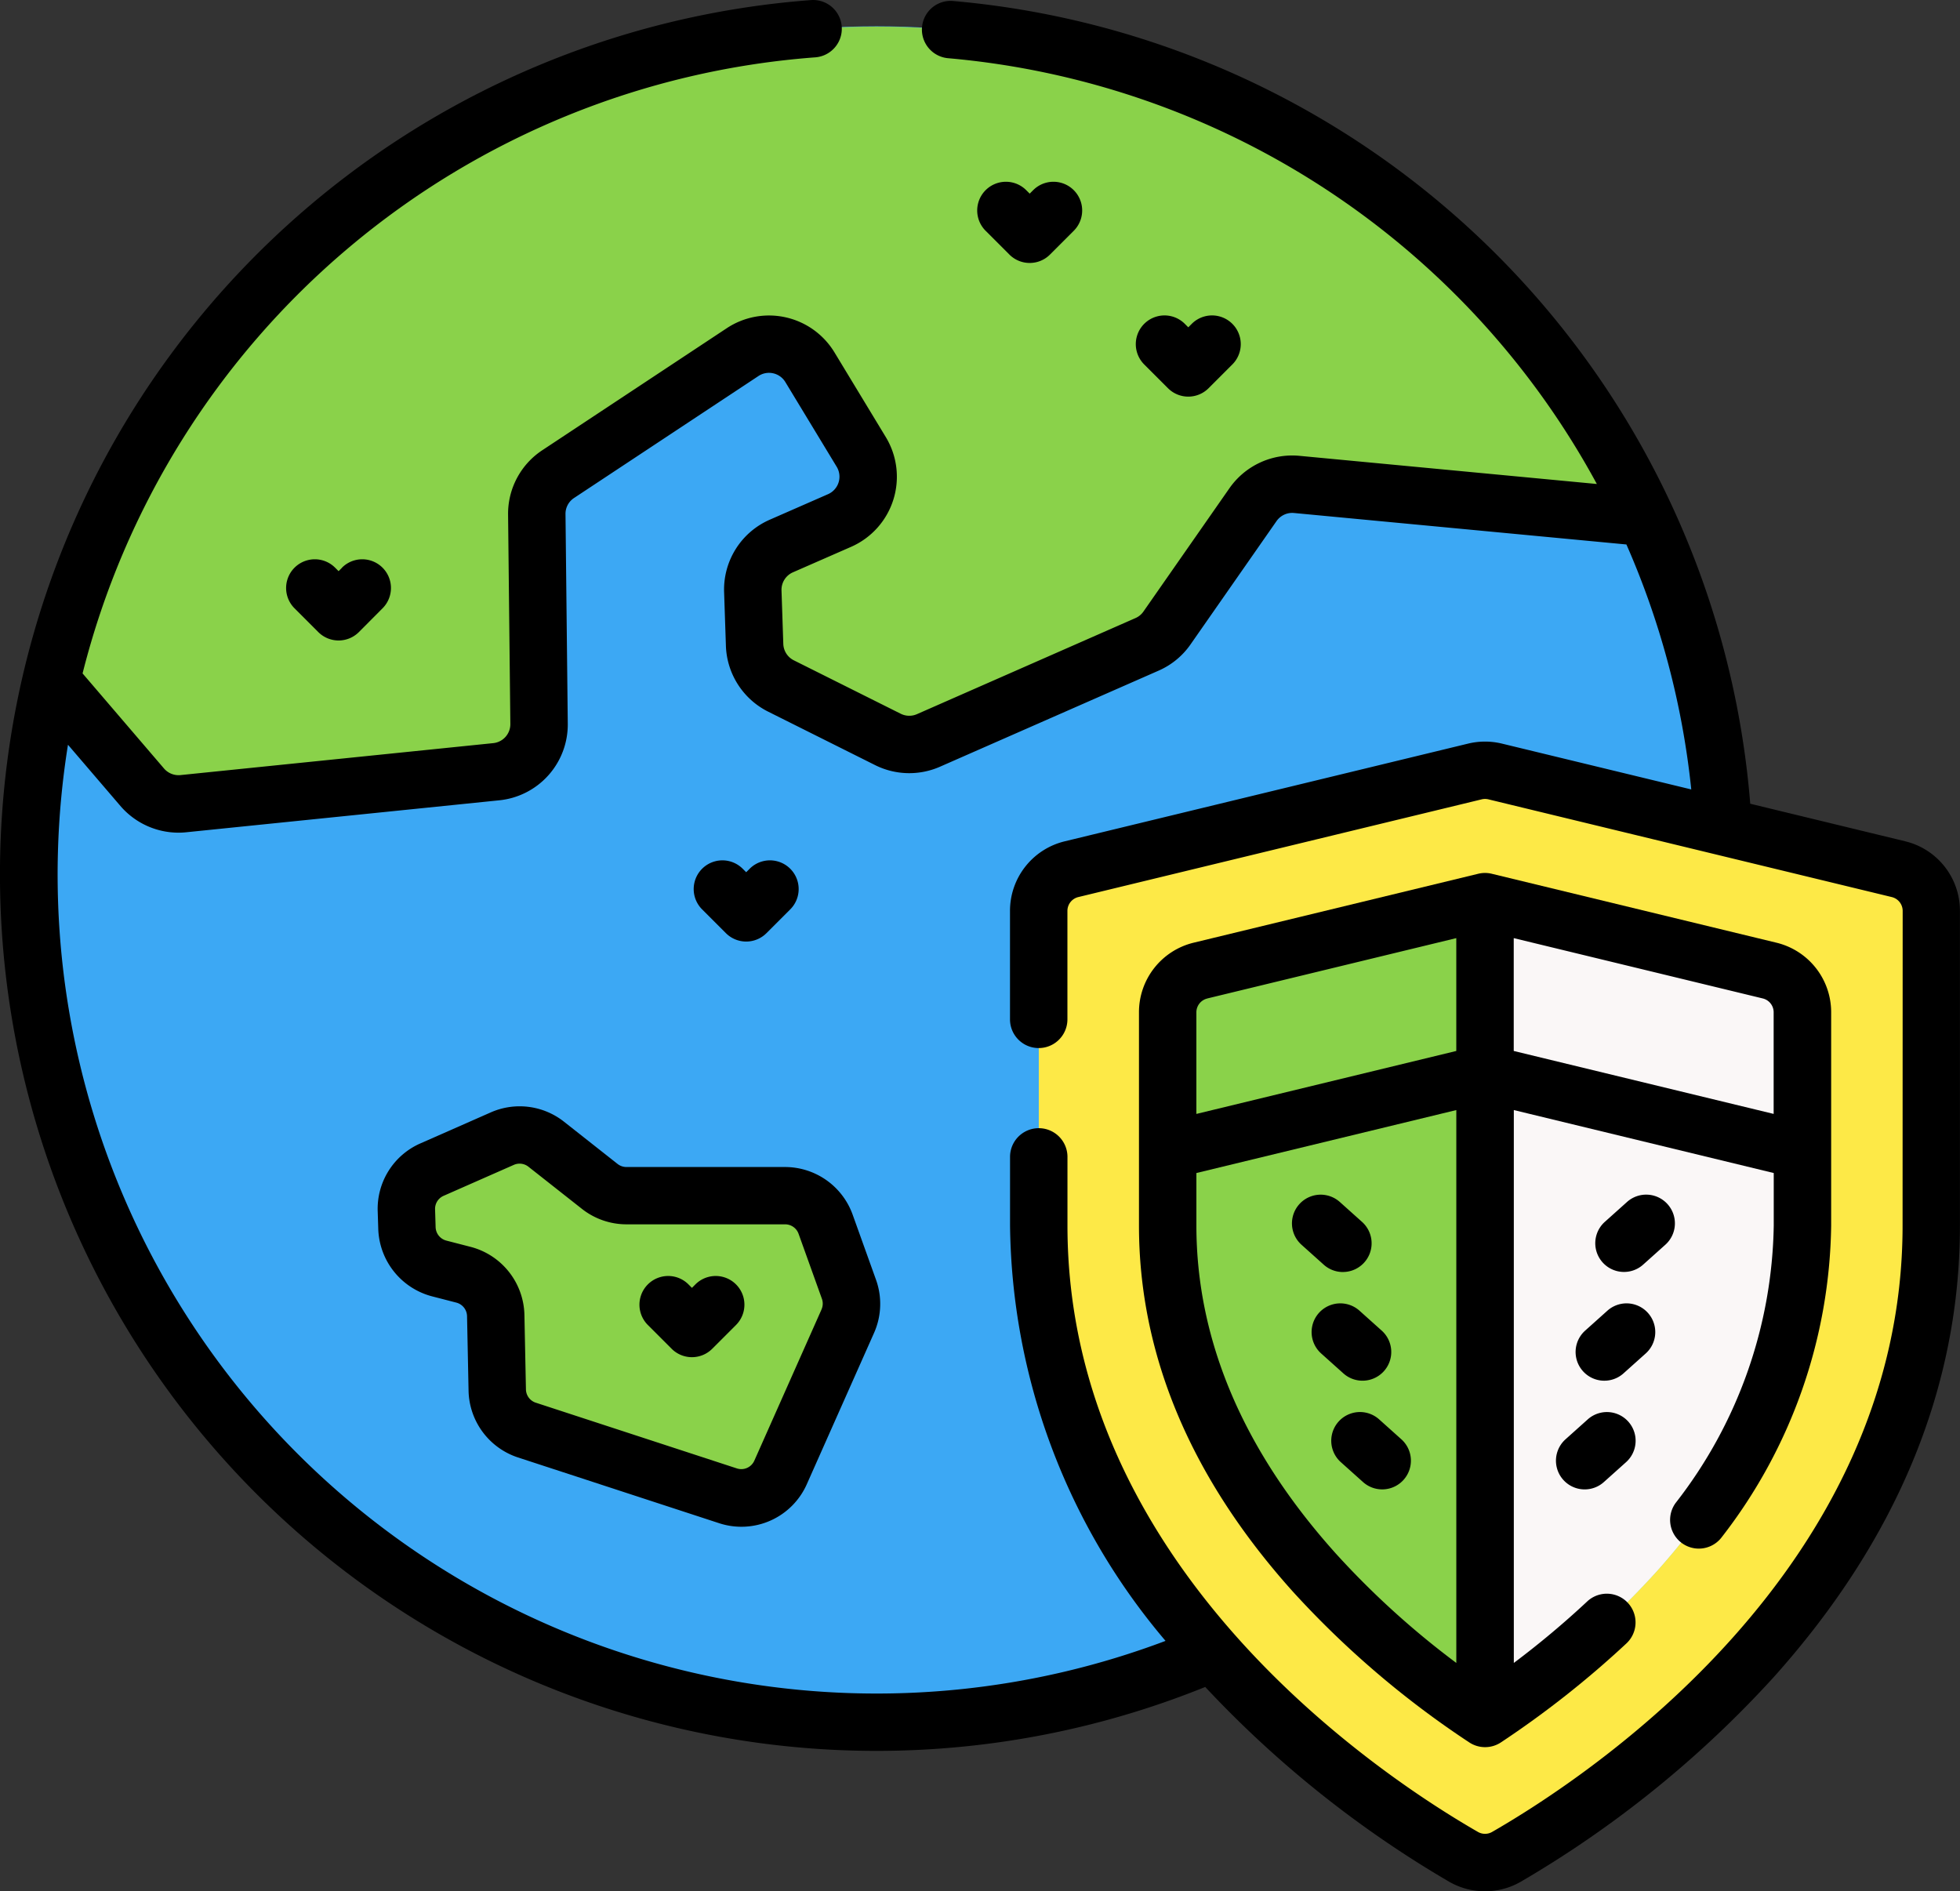 <svg xmlns="http://www.w3.org/2000/svg" width="86.5" height="83.465" viewBox="0 0 86.5 83.465">
  <rect x="0" y="0" width="86.5" height="83.465" fill="#333333" stroke="none"/>
  <g id="proteger" transform="translate(0 -8.983)">
    <g id="Grupo_89060" data-name="Grupo 89060" transform="translate(1.267 10.144)">
      <g id="Grupo_89059" data-name="Grupo 89059" transform="translate(0 0)">
        <g id="Grupo_89058" data-name="Grupo 89058">
          <g id="Grupo_89057" data-name="Grupo 89057">
            <g id="Grupo_89056" data-name="Grupo 89056">
              <g id="Grupo_89055" data-name="Grupo 89055">
                <g id="Grupo_89054" data-name="Grupo 89054">
                  <g id="Grupo_89053" data-name="Grupo 89053">
                    <circle id="Elipse_4578" data-name="Elipse 4578" cx="37.418" cy="37.418" r="37.418" fill="#3ca8f4"/>
                    <path id="Trazado_151271" data-name="Trazado 151271" d="M23.288,26.817A37.444,37.444,0,0,1,83.7,37.535l-15.414-1.46a2.11,2.11,0,0,0-1.932.9l-3.791,5.436a2.094,2.094,0,0,1-.882.727L52.04,47.372a2.115,2.115,0,0,1-1.795-.045L45.529,44.97a2.109,2.109,0,0,1-1.165-1.819l-.079-2.357a2.112,2.112,0,0,1,1.265-2.005l2.561-1.121a2.11,2.11,0,0,0,.96-3.029L46.805,30.9a2.111,2.111,0,0,0-2.97-.667L35.7,35.618a2.106,2.106,0,0,0-.945,1.784l.1,9.23a2.111,2.111,0,0,1-1.9,2.124l-13.8,1.409a2.111,2.111,0,0,1-1.817-.727l-4.03-4.7a37.266,37.266,0,0,1,9.978-17.917Z" transform="translate(-12.328 -15.857)" fill="#8ad24a"/>
                  </g>
                </g>
              </g>
            </g>
          </g>
        </g>
        <path id="Trazado_151273" data-name="Trazado 151273" d="M107.269,307.062l3.1-1.366a1.9,1.9,0,0,1,1.939.246l2.363,1.863a1.9,1.9,0,0,0,1.175.407h7.005a1.9,1.9,0,0,1,1.786,1.256l1.028,2.864a1.9,1.9,0,0,1-.052,1.412l-2.964,6.669a1.9,1.9,0,0,1-2.323,1.033l-8.873-2.9a1.9,1.9,0,0,1-1.308-1.765l-.067-3.29a1.9,1.9,0,0,0-1.423-1.8l-1.073-.277a1.9,1.9,0,0,1-1.423-1.778l-.024-.785A1.9,1.9,0,0,1,107.269,307.062Z" transform="translate(-89.472 -256.596)" fill="#8ad24a"/>
      </g>
    </g>
    <path id="Trazado_151274" data-name="Trazado 151274" d="M290.6,210.248l-17.8,4.312a1.9,1.9,0,0,0-1.45,1.843v13.884c0,16.02,14.829,25.605,18.752,27.861a1.89,1.89,0,0,0,1.886,0c3.923-2.256,18.752-11.841,18.752-27.861V216.4a1.9,1.9,0,0,0-1.45-1.843l-17.8-4.312A1.9,1.9,0,0,0,290.6,210.248Z" transform="translate(-225.506 -167.218)" fill="#fde947"/>
    <path id="Trazado_151276" data-name="Trazado 151276" d="M319.034,280.571a39.832,39.832,0,0,1-7.554-6.461c-4.281-4.773-6.451-9.918-6.451-15.293v-9.408a1.9,1.9,0,0,1,1.45-1.843l12.555-3.042,12.555,3.042a1.9,1.9,0,0,1,1.45,1.843v9.408c0,5.375-2.17,10.52-6.451,15.293A39.829,39.829,0,0,1,319.034,280.571Z" transform="translate(-253.496 -195.747)" fill="#8ad24a"/>
    <path id="Trazado_151278" data-name="Trazado 151278" d="M387.925,244.524l12.555,3.042a1.9,1.9,0,0,1,1.45,1.843v9.408c0,5.374-2.17,10.52-6.451,15.293a39.83,39.83,0,0,1-7.554,6.461Z" transform="translate(-322.387 -195.748)" fill="#faf7f7"/>
    <g id="Grupo_89061" data-name="Grupo 89061" transform="translate(0 8.983)">
      <path id="Trazado_151280" data-name="Trazado 151280" d="M119.6,302.8a3.173,3.173,0,0,0-2.979-2.1h-7.005a.633.633,0,0,1-.39-.136l-2.363-1.863a3.158,3.158,0,0,0-3.235-.411l-3.1,1.366a3.151,3.151,0,0,0-1.888,3l.025.785a3.181,3.181,0,0,0,2.372,2.966l1.073.277a.632.632,0,0,1,.473.6l.067,3.29a3.168,3.168,0,0,0,2.182,2.944l8.873,2.9a3.157,3.157,0,0,0,3.874-1.723l2.964-6.669a3.151,3.151,0,0,0,.087-2.355Zm-1.374,4.189-2.964,6.669a.629.629,0,0,1-.772.343l-8.873-2.9a.631.631,0,0,1-.435-.587l-.067-3.29a3.175,3.175,0,0,0-2.373-3l-1.073-.277a.634.634,0,0,1-.473-.591l-.024-.785a.628.628,0,0,1,.376-.6l3.1-1.366a.63.63,0,0,1,.645.082l2.363,1.862a3.176,3.176,0,0,0,1.959.68h7.005a.632.632,0,0,1,.594.417l1.028,2.864A.629.629,0,0,1,118.223,306.992Z" transform="translate(-81.971 -249.196)"/>
      <path id="Trazado_151281" data-name="Trazado 151281" d="M298.121,94.592a1.267,1.267,0,0,0,1.792,0l1.049-1.049a1.267,1.267,0,1,0-1.792-1.792l-.153.153-.153-.153a1.267,1.267,0,0,0-1.792,1.792Z" transform="translate(-246.575 -77.459)"/>
      <path id="Trazado_151282" data-name="Trazado 151282" d="M182.632,236.945a1.267,1.267,0,0,0,1.792,0l1.049-1.049a1.267,1.267,0,1,0-1.792-1.792l-.153.153-.153-.153a1.267,1.267,0,1,0-1.792,1.792Z" transform="translate(-150.597 -195.763)"/>
      <path id="Trazado_151283" data-name="Trazado 151283" d="M169.514,342.674l-.153.153-.153-.153a1.267,1.267,0,0,0-1.792,1.792l1.049,1.049a1.267,1.267,0,0,0,1.792,0l1.049-1.049a1.267,1.267,0,1,0-1.792-1.792Z" transform="translate(-138.824 -285.99)"/>
      <path id="Trazado_151284" data-name="Trazado 151284" d="M257.565,60.046a1.263,1.263,0,0,0,.9-.371l1.049-1.049a1.267,1.267,0,0,0-1.792-1.792l-.153.153-.153-.153a1.267,1.267,0,0,0-1.792,1.792l1.049,1.049a1.264,1.264,0,0,0,.9.371Z" transform="translate(-212.126 -48.441)"/>
      <path id="Trazado_151285" data-name="Trazado 151285" d="M77.213,155.455l-.153.153-.153-.153a1.267,1.267,0,0,0-1.792,1.792l1.049,1.049a1.267,1.267,0,0,0,1.792,0L79,157.247a1.267,1.267,0,0,0-1.792-1.792Z" transform="translate(-62.117 -130.401)"/>
      <path id="Trazado_151286" data-name="Trazado 151286" d="M84.081,46.111l-6.838-1.657A38.678,38.678,0,0,0,42.064,9.027a1.267,1.267,0,0,0-.22,2.525A36.15,36.15,0,0,1,70.473,30.343L57.348,29.1a3.379,3.379,0,0,0-3.091,1.432l-3.794,5.44a.826.826,0,0,1-.35.288L40.469,40.5a.843.843,0,0,1-.719-.018l-4.716-2.357a.842.842,0,0,1-.465-.728L34.49,35.04a.843.843,0,0,1,.506-.8l2.559-1.121a3.378,3.378,0,0,0,1.537-4.847l-2.265-3.738a3.378,3.378,0,0,0-4.752-1.067l-8.139,5.384A3.359,3.359,0,0,0,22.423,31.7l.1,9.23a.841.841,0,0,1-.759.85l-13.8,1.41a.849.849,0,0,1-.726-.291l-3.589-4.19-.005-.006A36.119,36.119,0,0,1,35.979,11.514a1.267,1.267,0,0,0-.189-2.527,38.688,38.688,0,1,0,17.4,74.446,47.582,47.582,0,0,0,10.772,8.6,3.17,3.17,0,0,0,3.148,0,47.412,47.412,0,0,0,11.159-9.022c5.46-6.089,8.228-12.8,8.228-19.938V49.186a3.155,3.155,0,0,0-2.419-3.075ZM83.966,63.07c0,15.167-13.867,24.319-18.116,26.762a.628.628,0,0,1-.623,0c-4.25-2.444-18.117-11.6-18.117-26.762V60.04a1.267,1.267,0,1,0-2.534,0v3.03A28.785,28.785,0,0,0,51.438,81.4,36.144,36.144,0,0,1,3,41.851l2.313,2.7a3.383,3.383,0,0,0,2.565,1.18,3.321,3.321,0,0,0,.342-.018l13.8-1.409a3.362,3.362,0,0,0,3.037-3.4l-.1-9.232a.836.836,0,0,1,.377-.711l8.14-5.384a.843.843,0,0,1,1.186.268l2.265,3.737a.843.843,0,0,1-.385,1.212l-2.561,1.122a3.365,3.365,0,0,0-2.022,3.208l.079,2.356A3.375,3.375,0,0,0,33.9,40.39l4.716,2.357a3.372,3.372,0,0,0,2.871.072l9.644-4.238a3.35,3.35,0,0,0,1.414-1.163l3.792-5.438a.844.844,0,0,1,.772-.357l14.669,1.389a36.09,36.09,0,0,1,2.862,10.811L66.283,41.8a3.177,3.177,0,0,0-1.49,0l-17.8,4.312a3.155,3.155,0,0,0-2.419,3.075V53.97a1.267,1.267,0,0,0,2.534,0V49.185a.628.628,0,0,1,.481-.612l17.8-4.312a.633.633,0,0,1,.3,0l17.8,4.312a.628.628,0,0,1,.481.612Z" transform="translate(0 -8.983)"/>
      <path id="Trazado_151287" data-name="Trazado 151287" d="M325.654,240.1,313.1,237.06a1.268,1.268,0,0,0-.6,0L299.948,240.1a3.155,3.155,0,0,0-2.419,3.075v9.408c0,5.7,2.279,11.126,6.775,16.139a41.182,41.182,0,0,0,7.8,6.672,1.267,1.267,0,0,0,1.4,0,42.84,42.84,0,0,0,5.539-4.369,1.267,1.267,0,0,0-1.733-1.85,39.356,39.356,0,0,1-3.238,2.713v-24.4l11.471,2.779v2.316a20.408,20.408,0,0,1-4.326,12.24,1.267,1.267,0,1,0,2.039,1.505,22.883,22.883,0,0,0,4.821-13.746v-9.408A3.156,3.156,0,0,0,325.654,240.1Zm-25.11,2.463,10.989-2.663v4.98l-11.471,2.779v-4.484A.628.628,0,0,1,300.544,242.565Zm5.646,24.467c-4.066-4.533-6.127-9.394-6.127-14.447v-2.316l11.471-2.779v24.4A37.39,37.39,0,0,1,306.19,267.031Zm7.878-22.15V239.9l10.989,2.662a.628.628,0,0,1,.482.612v4.484Z" transform="translate(-247.263 -198.498)"/>
      <path id="Trazado_151288" data-name="Trazado 151288" d="M419.915,321.48a1.267,1.267,0,0,0-1.789-.1l-.981.879a1.267,1.267,0,1,0,1.692,1.887l.981-.879A1.267,1.267,0,0,0,419.915,321.48Z" transform="translate(-346.32 -268.335)"/>
      <path id="Trazado_151289" data-name="Trazado 151289" d="M412.992,349.777l-.981.879a1.267,1.267,0,1,0,1.692,1.887l.981-.879a1.267,1.267,0,1,0-1.692-1.887Z" transform="translate(-342.054 -291.932)"/>
      <path id="Trazado_151290" data-name="Trazado 151290" d="M407.86,378.171l-.981.879a1.267,1.267,0,1,0,1.692,1.887l.981-.879a1.267,1.267,0,1,0-1.692-1.887Z" transform="translate(-337.789 -315.529)"/>
      <path id="Trazado_151291" data-name="Trazado 151291" d="M339.745,324.473a1.267,1.267,0,0,0,.846-2.21l-.981-.879a1.267,1.267,0,1,0-1.692,1.887l.981.879a1.261,1.261,0,0,0,.845.324Z" transform="translate(-280.479 -268.336)"/>
      <path id="Trazado_151292" data-name="Trazado 151292" d="M344.878,352.867a1.267,1.267,0,0,0,.846-2.21l-.981-.879a1.267,1.267,0,1,0-1.692,1.887l.981.879A1.262,1.262,0,0,0,344.878,352.867Z" transform="translate(-284.745 -291.933)"/>
      <path id="Trazado_151293" data-name="Trazado 151293" d="M350.856,379.05l-.981-.879a1.267,1.267,0,1,0-1.692,1.887l.981.879a1.267,1.267,0,1,0,1.692-1.887Z" transform="translate(-289.01 -315.53)"/>
    </g>
  </g>
</svg>
